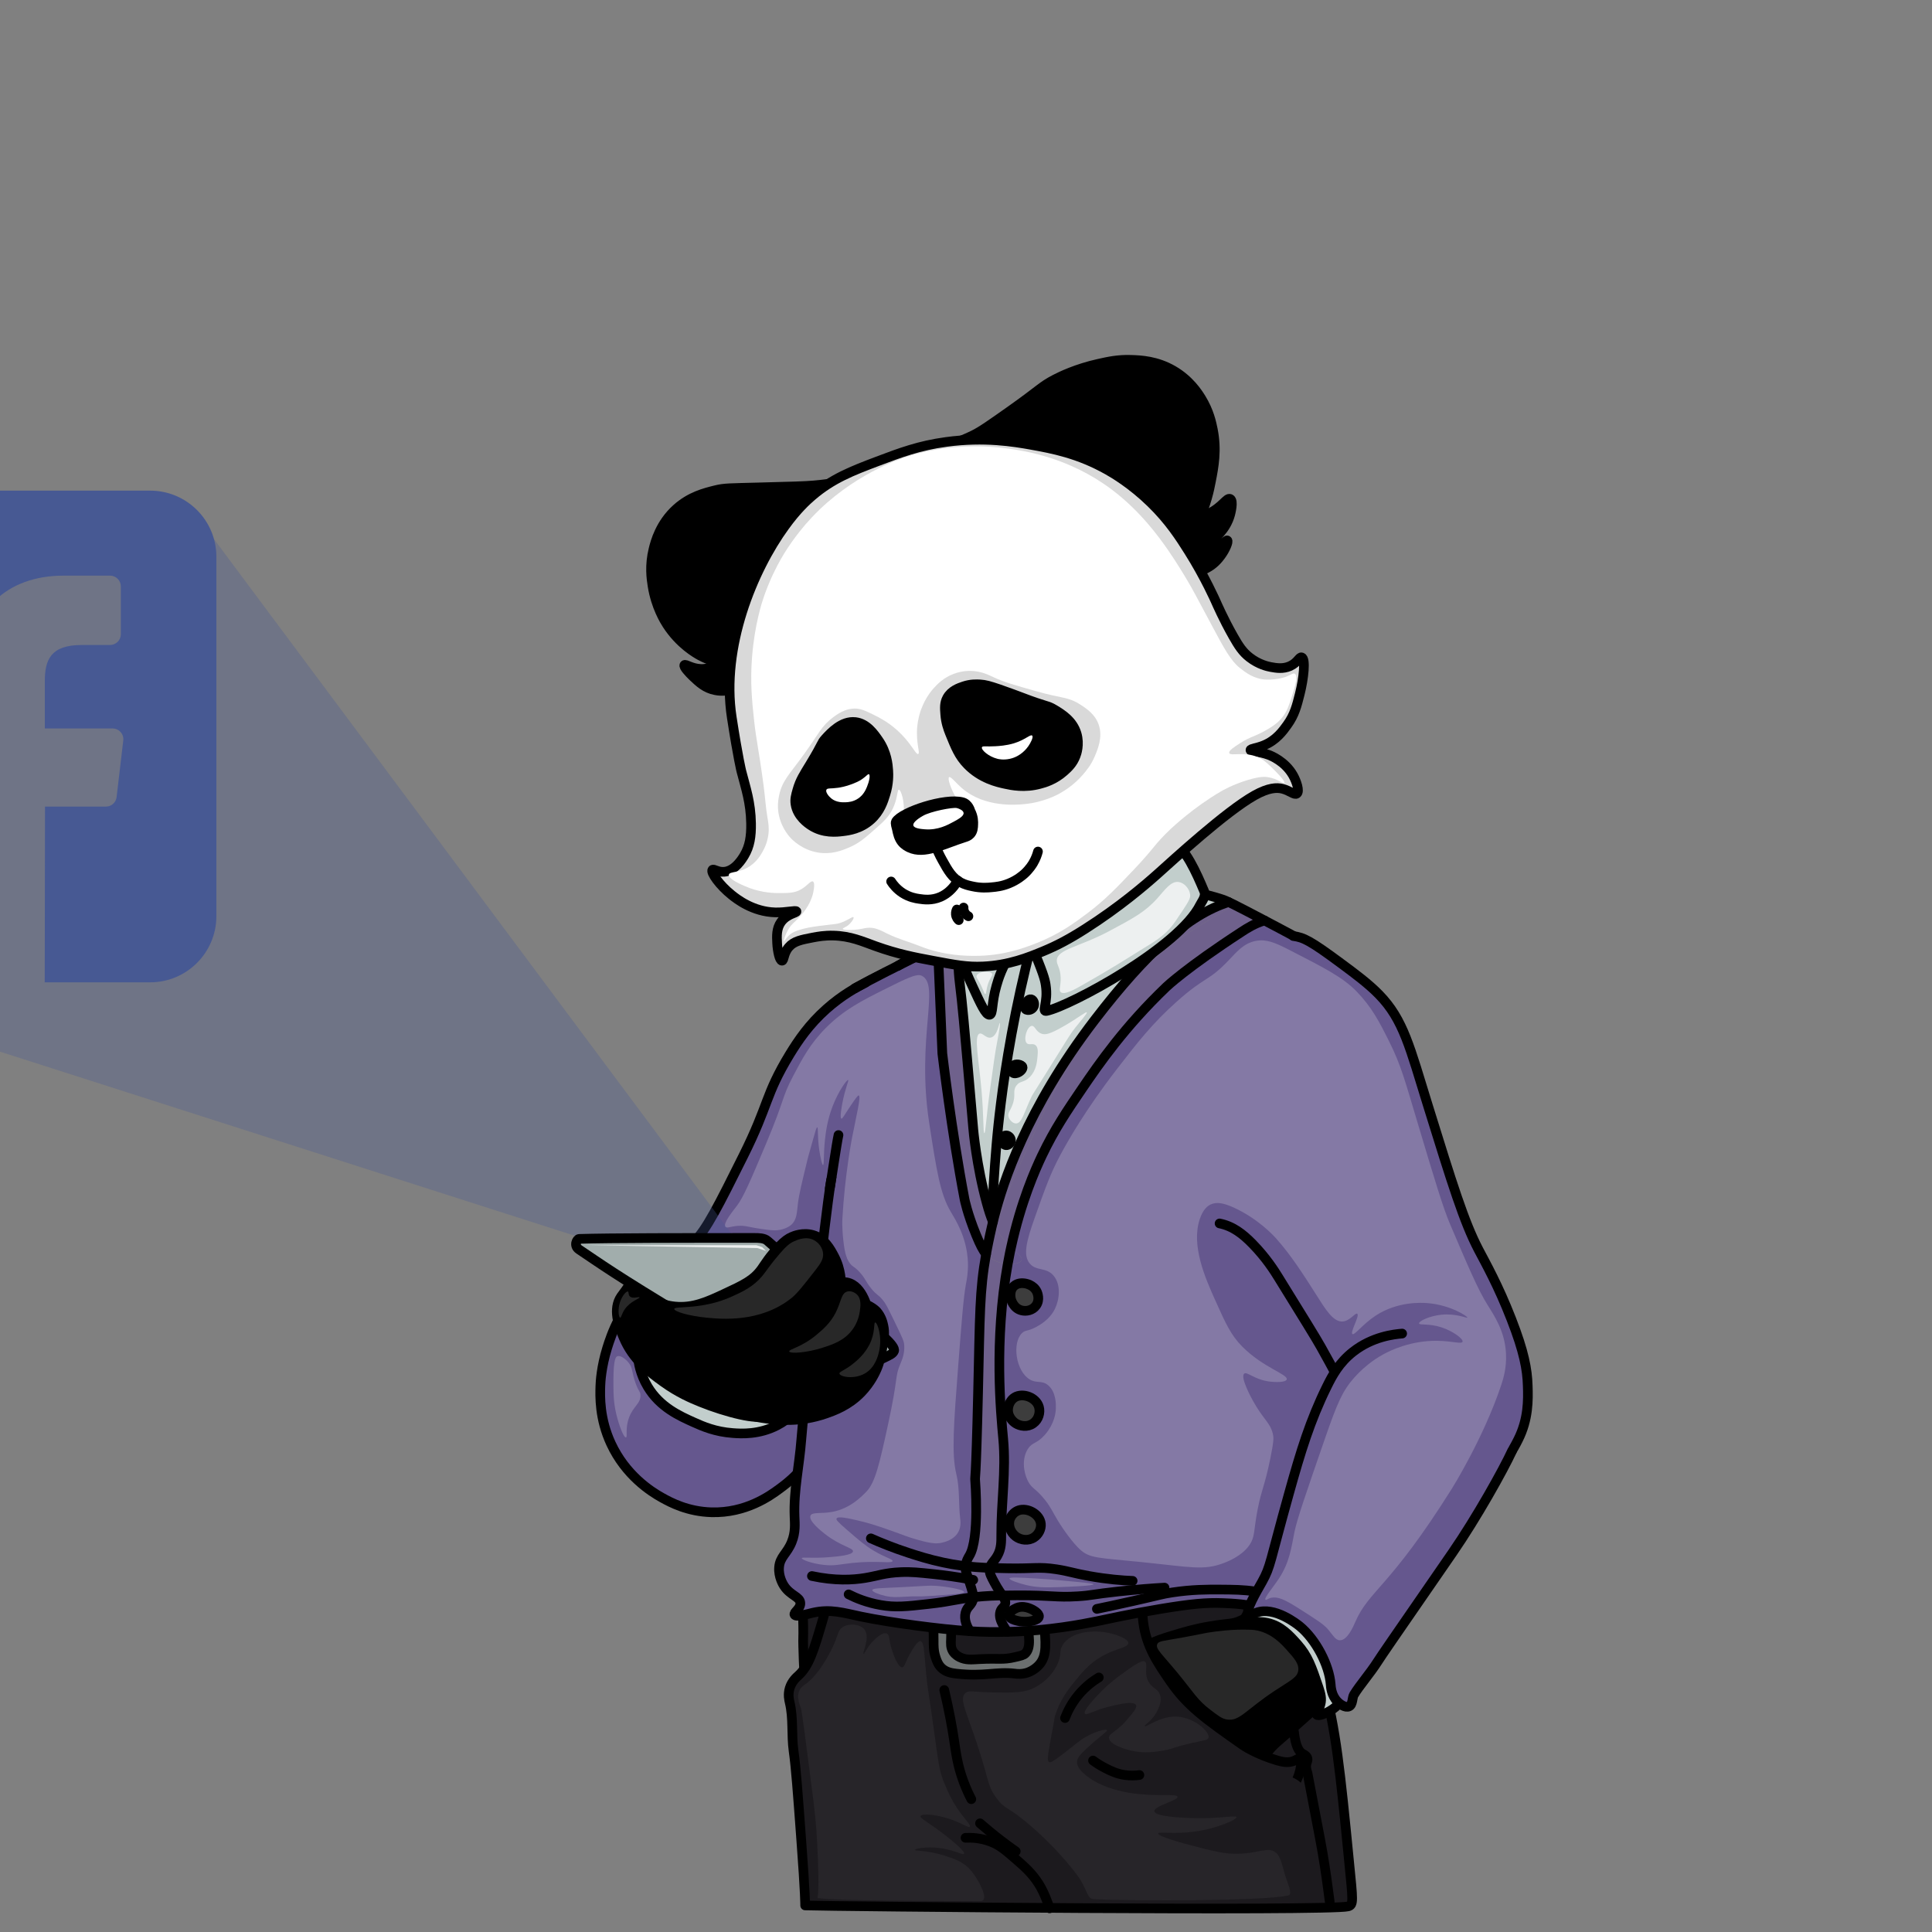 <?xml version="1.0" encoding="utf-8"?>
<!-- Generator: Adobe Illustrator 21.0.0, SVG Export Plug-In . SVG Version: 6.00 Build 0)  -->
<svg version="1.1" id="Layer_6" xmlns="http://www.w3.org/2000/svg"  x="0px" y="0px"
	 viewBox="0 0 2000 2000" style="enable-background:new 0 0 2000 2000;" xml:space="preserve">
<rect x="0" y="0" width="2000" height="2000" fill="#808080" stroke="none"/>
<style type="text/css">
	.st0{fill:#1C1A1E;stroke:#000000;stroke-width:10;stroke-linecap:round;stroke-linejoin:round;stroke-miterlimit:10;}
	.st1{fill:none;stroke:#000000;stroke-width:10;stroke-linecap:round;stroke-linejoin:round;stroke-miterlimit:10;}
	.st2{fill:#6C7070;stroke:#000000;stroke-width:10;stroke-linecap:round;stroke-linejoin:round;stroke-miterlimit:10;}
	.st3{stroke:#000000;stroke-width:10;stroke-linecap:round;stroke-linejoin:round;stroke-miterlimit:10;}
	.st4{fill:#1C1A1E;}
	.st5{fill:#C2CECC;stroke:#000000;stroke-width:10;stroke-linecap:round;stroke-linejoin:round;stroke-miterlimit:10;}
	.st6{fill:#65578E;stroke:#000000;stroke-width:10;stroke-miterlimit:10;}
	.st7{fill:#65578E;}
	.st8{fill:#6F618C;}
	.st9{fill:#C2CECC;}
	.st10{fill:#3D3D3D;stroke:#000000;stroke-width:10;stroke-linecap:round;stroke-linejoin:round;stroke-miterlimit:10;}
	.st11{fill:#65578E;stroke:#000000;stroke-width:10;stroke-linecap:round;stroke-linejoin:round;stroke-miterlimit:10;}
	.st12{opacity:0.3;fill:#475993;}
	.st13{fill:#A1ADAC;stroke:#000000;stroke-width:10;stroke-linecap:round;stroke-linejoin:round;stroke-miterlimit:10;}
	.st14{fill:#475993;}
	.st15{fill:#D9D9D9;stroke:#000000;stroke-width:10;stroke-linecap:round;stroke-linejoin:round;stroke-miterlimit:10;}
	.st16{fill:#FFFFFF;}
	.st17{fill:#D9D9D9;}
	.st18{fill:#282828;}
	.st19{opacity:0.2;fill:#FFFFFF;enable-background:new    ;}
	.st20{opacity:0.8;fill:#FFFFFF;enable-background:new    ;}
	.st21{opacity:5.000000e-02;fill:#FFFFFF;enable-background:new    ;}
	.st22{opacity:0.7;fill:#FFFFFF;enable-background:new    ;}
</style>
<path class="st0" d="M832.5,1656.5c-2.4,3.3-1.3,6.1-1,27c0.2,13.1-0.3,11.4,0,21c0.6,21.2,0.9,36.1,5,37c2.8,0.6,6.4-5.6,15-23
	c17.5-35.5,26.2-53.4,22-60C866.2,1647.1,839.6,1646.7,832.5,1656.5z"/>
<path class="st0" d="M859.5,1642.5c-0.9,4-2.5,16.3-8,35c-9,30.6-13.8,46.8-25,57c-1.9,1.7-6.8,5.9-9,13c-2.1,6.8-0.5,12.8,0,15
	c3.9,16.3,1.7,33.4,4,50c2.5,18,4.3,43,8,93c4.2,56.3,4,67,4,67c28,1,542,6,562,1c5.9-1.5,5.1-5.5,1-47c-9-91.7-13.7-138.5-27-185
	c-13.5-47.5-21.6-75.7-40-101C1223.9,1495.6,874.4,1577.8,859.5,1642.5z"/>
<path class="st1" d="M977.5,1749.5c5.1,21.6,8.2,39,10,51c2.1,13.9,3.6,26.9,10,44c2.9,7.8,5.9,14,8,18"/>
<path class="st1" d="M999.5,1902.5c6-0.3,15.5,0,26,4c9.5,3.6,15.1,8.6,26,18c9.3,8.1,16.9,14.7,24,26c5.3,8.5,9.3,19.4,11,25"/>
<path class="st1" d="M1014.5,1887.5c6.8,5.9,14.1,12,22,18c5.1,3.9,10.1,7.6,15,11"/>
<path class="st1" d="M1131.5,1822.5c3.6,2.7,7.9,5.4,13,8c5.5,2.8,11.6,5.8,20,7c5.7,0.8,10.8,0.6,15,0"/>
<path class="st2" d="M965.5,1672.5c-1.2,4.4,1.1,6.1,1,26c0,4.8-0.2,10.2,2,17c1.1,3.4,2.5,7.6,6,11c4.8,4.7,11,5.5,15,6
	c29.5,3.4,41.2-2.3,61,0c2.2,0.3,7.2,0.9,13-1c0.9-0.3,7.9-2.7,13-9c7.2-9,6.3-21.1,4-45c-0.8-8.2-1.2-12.4-2-14
	C1064.6,1636.1,972.2,1647.1,965.5,1672.5z"/>
<path class="st0" d="M984.5,1675.5c-1.2,3.7,0.6,4.2,0,21c-0.2,4.9-0.5,9,2,13c0.5,0.8,2.4,3.7,7,6c6.4,3.2,11.9,2.5,21,2
	c19.7-1,23.2,1,36-2c6.1-1.4,9.2-2.1,11-4c5.9-6,4-17.6,1-36c-0.9-5.2-1.3-7.8-2-9C1049.8,1648,990.7,1655.7,984.5,1675.5z"/>
<path class="st3" d="M1182.5,1710.5c2.9-7.2,10.4-11.1,30-17c14.3-4.3,24-7.3,40-10c20.5-3.5,22.8-1.8,32-6c6.9-3.2,13.4-7.7,24-15
	c11.9-8.3,10.9-8.6,14-10c15.8-7.2,37.6,2.6,50,13c2.9,2.4,20.3,17.6,22,43c1.2,18.5-6.6,32-9,36c-2,3.3-4.4,6.7-24,24
	c-11.7,10.3-23.2,20.9-35,31c-6.7,5.7-14.7,12.4-20,24c-1.3,2.7-1.2,3.2-2,4c-15,14.8-118.7-74.8-123-107
	C1181.3,1718.8,1180.7,1714.8,1182.5,1710.5z"/>
<path class="st0" d="M1179.5,1657.5c3.4,0.9,2.5,10.1,4,22c3.2,24.9,14.8,41.8,28,61c17.7,25.7,36.8,39.2,75,66c0,0,13.2,9.3,36,16
	c6.2,1.8,10.7,2.2,15,1c4.8-1.3,6.6-3.8,8-3c3.3,1.8,0.5,19.7-8,30c-17.3,21-59.2,11.9-68,10c-61.1-13.3-92.7-68.4-99-80
	c-8.4-15.6-22.2-42-17-74C1157.7,1680.9,1173.5,1655.8,1179.5,1657.5z"/>
<path class="st1" d="M1339.5,1792.5c1.6,15.7,5.5,21.1,9,23c1,0.6,4.4,2.1,5,5c0.4,1.8-0.5,3-1,5c-1.1,4,0.2,7.3,1,10
	c0.2,0.8,4.5,23.2,13,68c3.9,20.3,6.5,39,8,50c0.9,6.2,1.5,11.3,2,15"/>
<path class="st1" d="M1137.5,1736.5c-5.5,3.3-13.5,9-21,18c-7.6,9.1-11.7,18-14,24"/>
<path class="st4" d="M1144,1702.2c-1.8,17.4,1,31.4,2,36c3.3,15.4,6.6,30.8,16.3,49.3c16,30.7,37.9,47.9,47.9,55.5
	c9.9,7.6,33.4,24,67.2,31.9c18.5,4.3,41.5,9.4,59.1-3.1c1.6-1.2,15.1-10.9,13.2-20.6c-1.3-6.8-9.6-10.4-14.3-12.3
	c-27.1-11.2-50.5-14.2-63.2-17.5c-37.4-9.7-59.8-42.4-74.4-63.7c-14.1-20.7-23-33.6-23.4-52.4c-0.3-13.4,3.8-24.6-2-28.8
	c-5.4-3.8-16.5,0.4-22.4,7.2C1147.1,1687.1,1145.1,1691.6,1144,1702.2z"/>
<g>
	<path class="st5" d="M1310,1656c-12.6,5.6-23.1,17.8-21,22c1.7,3.4,10.6-0.7,23,2c14.2,3.1,23,13,31,22c11,12.4,14.7,23.4,22,45
		c2.2,6.7,3.4,11.5,2,17c-1.5,6.1-5.2,9.5-4,11c1.5,1.9,8.8-0.9,14-4c16.3-9.7,21.9-28.7,23-33c7.6-28.8-8.8-53.3-10-55
		C1371.5,1656.3,1334.3,1645.2,1310,1656z"/>
	<path class="st6" d="M928.5,1005.5c-5.9-2.1-14.9,2.6-33,12c-8.8,4.6-23.6,12.4-40,27c-18.1,16.1-29.2,32.6-38,47
		c-25.7,42.3-21.2,51.3-48,105c-25.4,51-38.2,76.5-51,89c-8.3,8.1-18.9,16.7-18,28c1.3,15.1,22.6,23.9,42,33
		c84.8,39.9,95.4,70.1,121,62c5.6-1.8,20.9-8.2,44-83c9.5-30.8,23.7-83.9,32-210C944,1047,943.3,1010.7,928.5,1005.5z"/>
	<path class="st6" d="M721.5,1299.5c-20.9,2.2-36.5,15.4-49,26c-29.5,24.9-39.8,56.5-44,70c-6.1,19.7-6.9,35.3-7,39
		c-0.4,11-1,34.2,11,60c15.1,32.5,40.8,49.3,53,56c9,5,26.5,14.3,51,15c35.4,1,60.4-16.9,70-24c9-6.6,27.1-20,37-44
		c12.2-29.7,4.4-57.8-1-76C826.2,1366.1,775.7,1293.7,721.5,1299.5z"/>
	<g id="XMLID_1_">
		<g>
			<path class="st7" d="M1385.5,1004.5c47.2,49.1,44,183,44,183c-1,40.6-1.4,60.9-28,402c-1.1,13.5-7,90-35,96
				c-12.6,2.7-20.5-10.8-56-20c-19.2-5-34.7-5.6-45-6c-17-0.6-32,0.7-64,6c-33,5.5-54.1,10.4-67,13c-13.4,2.7-48.2,9.7-91.5,10.8
				c-1.6-2-3.1-4.3-4.5-6.8c-2.4-4.3-4.4-9.2-3-14c1.3-4.4,4.1-4.3,5-8c1.4-5.5-4-8.9-11-22c-3.6-6.7-5.4-10.1-5-14
				c0.6-5.8,4.6-7.9,8-14c4.2-7.4,4-14.6,4-22c-0.1-33,5.1-66.1,2-99c-2.5-26.7-9.6-101.2,4.7-181c7.2,0.5,13.2-1.1,14.3-4
				c1.2-3.1-3.9-6.4-10.9-13.1c10.3-47.4,25.2-80.8,31.9-94.9c13.3-27.9,26.1-46.6,42-70c17.1-25.1,43.6-63.5,87-105
				c0,0,20.6-19.7,78-57c5.6-3.7,13.6-8.7,23.5-11.6c3.9,2,8,4.2,12.5,6.6c21.1,11.1,30.8,16.4,43,26
				C1364.5,985.5,1375.6,994.2,1385.5,1004.5z"/>
			<path class="st8" d="M1309,952.9c-10,2.9-17.9,7.9-23.5,11.6c-57.4,37.3-78,57-78,57c-43.4,41.5-69.9,79.9-87,105
				c-15.9,23.4-28.7,42.1-42,70c-6.7,14-21.7,47.5-31.9,94.9c-3.4-3.3-7.3-7.5-11.1-12.9c-2.2-3.1-4-6.2-5.6-9.4
				c3.1-2.1,5.3-12.1,13.6-34.6c0,0,5.8-15.7,31-70c11.3-24.5,31.4-67.7,68-114c20.4-25.9,41.6-52.7,78-78
				c33.2-23.1,46.5-28,56.7-36.1C1284.3,939.9,1294.7,945.4,1309,952.9z"/>
			<path class="st8" d="M1271.8,933.8c1.5,0.7,3.3,1.6,5.4,2.6c-10.2,8.2-23.5,13-56.7,36.1c-36.4,25.3-57.6,52.1-78,78
				c-36.6,46.3-56.7,89.5-68,114c-25.2,54.3-31,70-31,70c-8.3,22.5-10.5,32.5-13.6,34.6c-0.7-1.4-1.3-2.8-2-4.3
				c0.5-2.1,1-4.2,1.6-6.3c8.6-33.2,32.5-109.8,104-203C1186.5,986.4,1229.8,947.2,1271.8,933.8z"/>
			<path class="st9" d="M1266.5,931.5c1.3,0.5,3,1.2,5.3,2.3c-42,13.4-85.3,52.6-138.3,121.7c-71.5,93.2-95.4,169.8-104,203
				c-0.6,2.1-1.1,4.2-1.6,6.3c-2.3-5.4-4.3-11.6-6.4-19.3c-10.7-38.9-14-76.6-14-77c-10.7-123.2-10.8-123.8-14-151
				c-1.7-14.1-1.9-26.1-0.3-44.1c13.2-4.6,28.8-9.8,47.3-15.9c91.2-30.1,131.1-41,174-37C1243.3,923.2,1266.5,931.5,1266.5,931.5z"
				/>
			<path class="st7" d="M1046.6,1291.4c7,6.8,12.1,10,10.9,13.1c-1.1,2.9-7.1,4.5-14.3,4c0.7-4,1.5-8,2.3-12
				C1045.8,1294.8,1046.2,1293.1,1046.6,1291.4z"/>
			<path class="st8" d="M1046.6,1291.4c-0.4,1.7-0.7,3.4-1.1,5.1c-0.8,4-1.6,8-2.3,12c-5.8-0.4-12.3-2.3-17.7-6
				c-1.6-1.1-3.1-2.4-4.7-4.3c0.2-1.2,0.4-2.4,0.7-3.7c0.3-1.4,2.3-12.2,5.4-25.5c0.5,0.3,1.1,0.5,1.6,0.5s0.9-0.1,1.4-0.4
				c1.6,3.3,3.4,6.3,5.6,9.4C1039.3,1283.9,1043.2,1288.1,1046.6,1291.4z"/>
			<path class="st8" d="M1029.5,1638.5c7,13.1,12.4,16.5,11,22c-0.9,3.7-3.7,3.6-5,8c-1.4,4.8,0.6,9.7,3,14c1.4,2.5,2.9,4.8,4.5,6.8
				c-12.4,0.3-25.6,0.2-39.1-0.7c-3.1-5.1-6.3-12-4.5-19.1c1.8-7.2,7-7.6,8-15c0.4-3.2-1-7.8-4-17c-2.9-9-4.1-10.8-4-15
				c0.2-6.2,3.2-10.7,4-12c10.8-17.6,6-78,6-78c-0.4-5.3,0.7,7.1,3-91c1.9-81,1.5-105.2,8.3-143.3c1.5,1.9,3.1,3.2,4.7,4.3
				c5.4,3.7,11.9,5.6,17.7,6c-14.3,79.9-7.2,154.4-4.7,181c3.1,32.9-2.1,66-2,99c0,7.4,0.2,14.6-4,22c-3.4,6.1-7.4,8.2-8,14
				C1024.1,1628.4,1025.9,1631.8,1029.5,1638.5z"/>
			<path class="st8" d="M1021.5,1245.5c2.1,7.7,4.1,13.9,6.4,19.3c-0.4,1.4-0.7,2.8-1,4.2c-11.7-7-21.3-90.7-29.4-160.5
				c-1.1-9.6-3.1-31.7-7-76c-2.6-29.4-4-46.3-4.5-56.6c2.3-0.8,4.7-1.7,7.2-2.5c-1.7,18-1.4,30,0.3,44.1c3.2,27.3,3.3,27.8,14,151
				C1007.5,1168.9,1010.8,1206.6,1021.5,1245.5z"/>
			<path class="st8" d="M1026.9,1269c-3.1,13.3-5.1,24-5.4,25.5c-0.2,1.3-0.5,2.5-0.7,3.7c-2.9-3.5-6-9.2-10.3-19.7
				c-9.3-22.8-12-37-12-37c-13.6-71.2-23-151-23-151s-3.1-75-4-95c0-1-0.3-6.6,0.8-14.7c4.2-1.6,8.8-3.2,13.7-4.9
				c0.5,10.3,1.9,27.2,4.5,56.6c3.9,44.3,5.9,66.4,7,76C1005.6,1178.3,1015.2,1262,1026.9,1269z"/>
			<path class="st7" d="M1010.5,1278.5c4.3,10.5,7.4,16.2,10.3,19.7c-6.8,38.1-6.4,62.3-8.3,143.3c-2.3,98.1-3.4,85.7-3,91
				c0,0,4.8,60.4-6,78c-0.8,1.3-3.8,5.8-4,12c-0.1,4.2,1.1,6,4,15c3,9.2,4.4,13.8,4,17c-1,7.4-6.2,7.8-8,15
				c-1.8,7.1,1.4,14,4.5,19.1c-0.5,0-1-0.1-1.5-0.1c-28.7-1.9-80.3-8.6-111-15c-18.5-3.9-31.9-8.2-50-4c-6,1.4-17.5,4.9-19,2
				c-1.3-2.4,6.3-6,6-12c-0.3-6.8-10.3-7.5-17-18c-0.7-1.1-5.8-9.2-5-19c0.8-10.9,8.1-14,13-26c4.2-10.3,3.3-19,3-27
				c-1-26.4,5-52.6,7-79c1.7-22.3,5.8-58.5,14-131c8.4-73.8,12.6-110.6,17-139c4.4-28.3,11.2-67.9,23-116c12.2-49.7,18.5-74.9,29-89
				c9.2-12.4,18.8-19.6,59.8-34.7c-1.1,8-0.8,13.7-0.8,14.7c0.9,20,4,95,4,95s9.4,79.8,23,151
				C998.5,1241.5,1001.2,1255.7,1010.5,1278.5z"/>
		</g>
		<g>
			<path class="st1" d="M860.5,1220.5c-4.4,28.4-8.6,65.2-17,139c-8.2,72.5-12.3,108.7-14,131c-2,26.4-8,52.6-7,79
				c0.3,8,1.2,16.7-3,27c-4.9,12-12.2,15.1-13,26c-0.8,9.8,4.3,17.9,5,19c6.8,10.5,16.7,11.2,17,18c0.3,6-7.3,9.6-6,12
				c1.5,2.9,13-0.6,19-2c18.1-4.2,31.5,0.1,50,4c30.7,6.4,82.3,13.1,111,15c0.5,0,1,0.1,1.5,0.1c13.5,0.9,26.6,1,39.1,0.7
				c43.2-1.1,78-8.1,91.5-10.8c12.9-2.6,34-7.5,67-13c32-5.3,47-6.6,64-6c10.3,0.4,25.8,1,45,6c35.5,9.2,43.4,22.7,56,20
				c28-6,33.9-82.5,35-96c26.6-341.1,27-361.4,28-402c0,0,3.2-133.9-44-183c-9.9-10.3-21-19-21-19c-12.2-9.6-21.9-14.9-43-26
				c-4.5-2.3-8.6-4.5-12.5-6.6c-14.3-7.5-24.7-13-31.8-16.5c-2.1-1-3.8-1.9-5.4-2.6c-2.3-1.1-4-1.8-5.3-2.3c0,0-23.2-8.3-52-11
				c-42.9-4-82.8,6.9-174,37c-18.5,6.1-34.1,11.3-47.3,15.9c-2.5,0.9-4.9,1.7-7.2,2.5c-4.9,1.7-9.5,3.4-13.7,4.9
				c-41,15.1-50.6,22.3-59.8,34.7c-10.5,14.1-16.8,39.3-29,89C871.7,1152.6,864.9,1192.2,860.5,1220.5"/>
			<path class="st1" d="M1043,1689.3c-1.6-2-3.1-4.3-4.5-6.8c-2.4-4.3-4.4-9.2-3-14c1.3-4.4,4.1-4.3,5-8c1.4-5.5-4-8.9-11-22
				c-3.6-6.7-5.4-10.1-5-14c0.6-5.8,4.6-7.9,8-14c4.2-7.4,4-14.6,4-22c-0.1-33,5.1-66.1,2-99c-2.5-26.7-9.6-101.2,4.7-181
				c0.7-4,1.5-8,2.3-12c0.3-1.7,0.7-3.4,1.1-5.1c10.3-47.4,25.2-80.8,31.9-94.9c13.3-27.9,26.1-46.6,42-70
				c17.1-25.1,43.6-63.5,87-105c0,0,20.6-19.7,78-57c5.6-3.7,13.6-8.7,23.5-11.6"/>
			<path class="st1" d="M1271.8,933.8c-42,13.4-85.3,52.6-138.3,121.7c-71.5,93.2-95.4,169.8-104,203c-0.6,2.1-1.1,4.2-1.6,6.3
				c-0.4,1.4-0.7,2.8-1,4.2c-3.1,13.3-5.1,24-5.4,25.5c-0.2,1.3-0.5,2.5-0.7,3.7c-6.8,38.1-6.4,62.3-8.3,143.3
				c-2.3,98.1-3.4,85.7-3,91c0,0,4.8,60.4-6,78c-0.8,1.3-3.8,5.8-4,12c-0.1,4.2,1.1,6,4,15c3,9.2,4.4,13.8,4,17c-1,7.4-6.2,7.8-8,15
				c-1.8,7.1,1.4,14,4.5,19.1"/>
			<path class="st1" d="M1020.8,1298.2c-2.9-3.5-6-9.2-10.3-19.7c-9.3-22.8-12-37-12-37c-13.6-71.2-23-151-23-151s-3.1-75-4-95
				c0-1-0.3-6.6,0.8-14.7"/>
			<path class="st1" d="M993.2,973.4c-1.7,18-1.4,30,0.3,44.1c3.2,27.3,3.3,27.8,14,151c0,0.4,3.3,38.1,14,77
				c2.1,7.7,4.1,13.9,6.4,19.3"/>
		</g>
	</g>
	<path class="st5" d="M1066.5,959.5c-0.9,9.4-8,11.3-18,25c-10.8,14.7-15.2,29.6-17,36c-5.3,18.4-3.3,29.3-7,30
		c-3.9,0.7-9.3-11.1-18-30c-4.7-10.2-7.4-16.1-10-25c-5-17-7.6-25.6-5-34c6.9-22.6,48.6-37,66-23
		C1063.2,943.1,1067.3,951.6,1066.5,959.5z"/>
	<path class="st5" d="M1057.5,954.5c0.3,1.8,0.4,0.9,9,21c13.4,31.5,15.1,38.1,16,44c2.9,18.7-4.7,28.2,1,27
		c24-5,137.1-65.6,159-110c1.7-3.5,6.3-8.6,4-14c-8-19-19.3-44.8-34-53C1158.1,839.1,1051.1,916.9,1057.5,954.5z"/>
	<path class="st1" d="M1065.5,986.5c-2.2,8.7-5.4,21.9-9,38c-14.4,65.2-20.5,116.7-23,140c-2.9,27.1-4.9,60.9-5,63
		c-0.5,7.2-0.8,32.2-1,36"/>
	<path class="st1" d="M1061.5,1039.5c-0.3,0.8-1.3,3.4,0,5c1.2,1.5,3.6,1.1,4,1c2.3-0.4,4.6-2.3,5-5c0.4-2.5-0.9-5.5-3-6
		C1064.9,1033.8,1062.4,1037.2,1061.5,1039.5z"/>
	<path class="st1" d="M1048.5,1103.5c-1.7,1.9-1.8,5.5,0,7c1.6,1.3,4.2,0.3,5,0c2.8-1.1,5.6-4,5-6
		C1057.7,1102,1051.2,1100.5,1048.5,1103.5z"/>
	<path class="st1" d="M1040.5,1175.5c-2.3,0.6-3.5,3.6-3,6c0.4,1.8,1.9,3.8,4,4c2.6,0.2,5-2.4,5-5
		C1046.5,1177.4,1043.2,1174.7,1040.5,1175.5z"/>
	<path class="st10" d="M1049.5,1331.5c-4.8,4.6-3.2,11.9-3,13c0.1,0.6,2.3,9.8,11,12c5,1.3,11.4,0,15-5c4.4-6.1,1.3-13.3,1-14
		c-3.5-7.8-12.2-8.9-13-9C1058.8,1328.3,1053.4,1327.7,1049.5,1331.5z"/>
	<path class="st10" d="M1050.5,1446.5c-4.4,2.7-6.9,7.9-7,13c-0.1,8.8,7.3,13.6,8,14c4.7,2.9,12.1,4.2,18,0c5.7-4,7.6-11.3,6-17
		C1072.7,1446.6,1058.9,1441.5,1050.5,1446.5z"/>
	<path class="st10" d="M1054.5,1563.5c-4.1,1.4-7.5,4.8-9,9c-2.3,6.6,0.7,14,6,18c5.2,3.9,13,5,19,1c4.6-3,7.5-8.6,7-14
		C1076.5,1567.4,1063.7,1560.4,1054.5,1563.5z"/>
	<path class="st10" d="M1052.5,1664.5c-3.3,1.3-8.5,4.7-8,8c0.6,4.4,10.9,5.8,12,6c8,1.1,18.4-1,19-5c0.5-3.4-6.3-7.5-11-9
		C1062.6,1663.9,1057.8,1662.4,1052.5,1664.5z"/>
	<path class="st1" d="M878.5,1650.5c7.5,3.8,18.7,8.5,33,11c15.2,2.7,26.6,1.5,49-1c28.1-3.1,32-6.1,57-8c11.8-0.9,20.1-0.9,35-1
		c36.9-0.2,40,2.4,63,1c14.9-0.9,15.2-2.1,42-5c20.4-2.2,37.1-3.4,48-4"/>
	<path class="st1" d="M901.5,1592.5c9.9,4.4,23.1,9.8,39,15c8.6,2.8,20.9,6.8,36,10c24.5,5.2,44.1,5.6,66,6c28.8,0.5,32.4-1.8,51,1
		c13.1,2,17.8,4.1,34,7c18.9,3.4,34.6,4.6,45,5"/>
	<path class="st1" d="M840.5,1631.5c23.8,5.1,42.2,4.1,55,2c12.9-2.1,20.2-5.3,37-6c10.7-0.5,18.6,0.4,34,2c10.4,1.1,24.4,2.9,41,6"
		/>
	<path class="st1" d="M1135.5,1665.5c8.2-1.7,21.1-4.4,37-8c28.2-6.3,30.2-7.4,41-9c20.3-3.1,36.6-3.1,50-3c13.6,0.1,23.3,0.1,36,2
		c19.6,2.9,35.3,8.4,46,13"/>
	<path class="st11" d="M1339,969c10.5,1.5,17,4.4,49.5,28.5c13.8,10.2,28.1,20.8,39,32c25.5,26.1,32,54.8,51,116
		c24.7,79.7,37.1,119.5,52,148c7.5,14.3,20.4,37.1,34,72c13.3,34.1,16.5,52.2,17,69c0.5,14.8,0.8,34.6-10,56
		c-4.7,9.3-14.5,28.6-35,37c-21.8,8.9-43.2,0.4-59-6c-42-16.9-65.7-50.6-79-70c-8.6-12.5-2.4-5.9-31-57c-4.9-8.8-17.9-29.8-44-72
		c-4.2-6.8-12.8-20.5-27-35c-9.8-10-20.1-18.2-34-21"/>
	<path class="st11" d="M1565.5,1501.5c-9.4,20.4-36.9,69.6-62,106c-68.5,99.2-72.4,104.9-77,112c-9,14-19,25-25,35
		c-1.8,3-1,10.3-5,12c-3.8,1.6-9.1-2-12-5c-6.3-6.4-6.8-15.3-7-18c-1.6-19.8-15.2-46.2-32-60c-2.5-2-26.2-21.1-45-14
		c-3.2,1.2-6.4,3.3-8,2c-4-3.4,8.8-24.7,14-34c9.1-16.4,7.6-19.1,28-92c12.1-43.4,21.7-74.8,39-110c5.8-11.8,12.8-24.8,27-36
		c20.3-16,42.7-18.3,51-19"/>
	<path class="st5" d="M662.5,1383.5c-3.9,2.3-3.1,11.2-2,22c0.4,4.3,2,16.7,10,30c12.7,21.2,32.8,30.2,48,37c9.1,4.1,22,9.7,40,11
		c9.1,0.7,27.3,1.7,46-8c13.1-6.8,19.2-15.2,22-20c0.6-1.1,7-12.1,4-15c-2.8-2.7-12.2,3.5-17,6c-23.7,12.6-54.4,1.6-70-4
		C693.3,1424.5,672.4,1377.6,662.5,1383.5z"/>
	<path class="st3" d="M652.5,1328.5c-7.3,11.3-9.1,12.3-11,16c-7.1,13.5,0.2,31,4,40c9.8,23.4,27.6,36.3,41,46
		c15.8,11.4,29.6,17.2,39,21c25.1,10.2,61.8,19.8,65,13c2.4-5.2-17.1-14.2-48-44c-22.9-22.1-39.6-38.2-54-64
		c-11.8-21.2-18.8-43.2-26-42C660.2,1314.9,659.7,1317.4,652.5,1328.5z"/>
	<polygon class="st12" points="-251.3,991.5 -268,606 -164,518 181.8,518.3 200.8,530.3 775,1301 663,1301 -247.5,1009.4 	"/>
	<path class="st13" d="M599.5,1282.5c-2.2,0.1-6,7,0,11c21.3,14.2,37,26,112,71c0,0,100.9,41.5,177,46c4.3,0.3,15.4,0.8,27-5
		c5.5-2.7,8.9-4.2,10-7c4-10-70-60-131-114c-3.3-3-9.5-3-13-3C709.5,1281.5,631.5,1281.5,599.5,1282.5z"/>
	<path class="st3" d="M672.5,1346.5c3.1-3,9.1,4.3,26,6c18.9,1.9,34-5.1,51-13c20-9.3,30.6-14.2,39-26c3.2-4.5,8.1-12.9,18-23
		c5.9-6.1,9.4-8.4,13-10c2.2-1,11.6-5,22-2c12.2,3.5,18,14.5,22,22c7.4,14,7.3,27.4,7,32c-0.2,3.6-1.3,18.9-18,42
		c-12.4,17.2-31.5,43.7-67,52c-7,1.6-29.2,6.5-54-3C686.4,1406.2,665.2,1353.6,672.5,1346.5z"/>
	<path class="st3" d="M743.5,1392.5c5.1-17.6,91.5-0.8,104-32c3.4-8.4,1.3-20.2,11-28c0.6-0.5,8.6-6.7,18-5
		c17.5,3.2,22.5,30.4,23,33c3.2,18.1-4.3,32.8-6,36c-15.8,29.6-57.4,41.9-91,36C770.3,1426.9,740.3,1403.7,743.5,1392.5z"/>
	<path class="st3" d="M734.5,1448.5c12.8,7.4,32.9,16.7,59,20c12,1.5,34.7,4.1,61-5c9.4-3.3,23.9-8.5,37-22
		c9.8-10.2,14.5-20.6,16-24c3.4-8,4.5-14.4,6-23c1.7-9.6,2.5-14.9,1-22c-0.7-3.4-2.2-9.6-7-15c0,0-5.9-6.5-17-9
		c-23-5.1-166.8,5.5-172,62C717.8,1418.1,719.2,1431.1,734.5,1448.5z"/>
	<path class="st7" d="M886,1044c0.4-1.4,2.2-7.8,7-15c11-16.5,32.3-28.7,41-23c5.6,3.6,5.1,14,3,29c-8.2,59.2-25.2,75.8-38,129
		c-6.2,25.7-6.4,39.2-19,48c-12.5,8.7-34.8,11.4-45,1C810.7,1188.2,869.3,1102.3,886,1044z"/>
	<path class="st1" d="M885,1023c21.3-11.7,40-21,62-32"/>
	<path class="st1" d="M868,1175c-2,9-7.3,46.3-9,55"/>
	<path class="st14" d="M155.4,507.9h-371.8c-37.9,0-68.6,30.7-68.6,68.6v371.8c0,37.9,30.7,68.6,68.6,68.6H-33l0.3-181.9H-80
		c-6.1,0-11.1-5-11.1-11.1l-0.2-58.6c0-6.2,5-11.2,11.2-11.2H-33v-56.7c0-65.7,40.2-101.5,98.8-101.5h48.1c6.2,0,11.2,5,11.2,11.2
		v49.4c0,6.2-5,11.1-11.1,11.2l-29.5,0c-31.9,0-38.1,15.2-38.1,37.4v49h70.1c6.7,0,11.9,5.8,11.1,12.5l-6.9,58.6
		c-0.7,5.6-5.4,9.8-11.1,9.8H46.6l-0.3,181.9h109.1c37.9,0,68.6-30.7,68.6-68.6V576.4C224,538.6,193.3,507.9,155.4,507.9z"/>
</g>
<g>
	<path class="st3" d="M958.5,469.5c0.6-6.1,20.1-4.7,49-19c8.6-4.2,18.4-11.2,38-25c32.5-23,32.5-25.5,47-33
		c5.2-2.7,21.8-10.9,45-16c10.3-2.3,19.9-4.4,33-4c10.4,0.3,26.7,1,44,11c17,9.9,25.6,23.5,29,29c8.1,13.2,10.6,25.1,12,32
		c4.3,21.5,1,38.6-2,54c-1.6,8.3-4.6,23.2-13,41c-1.9,4-9.5,19.6-24,37c-5.7,6.9-8.6,10.3-11,12c-27.9,20-88.6-61-199-97
		C988.3,485.6,957.7,477.2,958.5,469.5z"/>
	<path class="st3" d="M1198.5,534.5c6.6-3.3,10.3,2.2,27,2c5.7-0.1,15.7-0.2,26-5c13.7-6.4,18.5-16.8,22-15c3.7,1.9,0.3,14.8,0,16
		c-4.3,16.1-16.5,24.9-18,26c-7.9,5.6-14.3,6.3-14,8c0.4,2,9.8,3.4,18,0c6.9-2.8,9.9-7.8,11-7c1.4,1-1.9,9.2-7,16
		c-2.2,2.9-6.7,8.8-15,13c-11,5.6-21.3,4.5-25,4c-5-0.6-25.3-3.1-33-20C1184.1,558.5,1188.6,539.5,1198.5,534.5z"/>
	<path class="st3" d="M893.5,496.5c-7.2-4.5-11.4,2.5-51,6c-9,0.8-24.4,1.2-55,2c-33,0.9-37.3,0.6-47,3c-10.9,2.7-25.9,6.4-40,19
		c-17.2,15.4-22.2,34.6-24,42c-4.2,16.9-2.2,30.6-1,38c3.4,21.5,12.5,36.1,15,40c13.2,20.4,30.2,29.9,34,32c4,2.2,13.3,6.8,30,10
		c26.3,5,55,3.5,72-2C898.7,663.1,923.4,515,893.5,496.5z"/>
	<path class="st3" d="M771.5,670.5c-11.5,0.5-13.5,11.8-32,19c-4.1,1.6-8.3,3.2-14,3c-9.7-0.3-15.9-5.5-17-4c-1.2,1.5,4.8,8,9,12
		c6.3,5.9,12.6,12,23,14c6.9,1.4,12.4,0.3,14,0c9.2-1.9,14.9-7.2,19-11c5.1-4.8,17.5-16.4,14-25
		C785.4,673.3,777.9,670.2,771.5,670.5z"/>
	<path class="st15" d="M812.5,544.5c12.3-17,22.6-26.4,28-31c21.1-18.1,41.3-25.9,68-36c23.3-8.8,42.9-16.2,71-20
		c39.7-5.4,70.6-0.1,88,3c22.3,4,48.8,9,79,26c6.4,3.6,25.1,14.6,45,34c18.9,18.4,30,35.7,39,50c17.1,27.1,28,52,28,52
		c1.2,2.6,7.6,17.6,18,36c5.8,10.2,9.8,16.4,17,22c9.5,7.4,18.8,9.4,22,10c5.5,1,12.7,2.3,20-1c7.9-3.6,9.6-9.8,12-9
		c4.3,1.4,2.1,21.8-2,38c-3,11.8-5.3,21.4-13,32c-4.2,5.9-11.3,15.8-24,21c-7.4,3.1-14.1,3.4-14,5c0.1,1.8,8.7,1.1,19,5
		c2.2,0.8,16.8,6.6,25,21c3.8,6.7,7,16.7,4,19c-2.5,1.9-7.3-3.1-15-5c-5.7-1.4-14.2-1.3-29,7c-29.6,16.7-83.6,66.3-100,81
		c-13.7,12.2-39.7,34.5-75,57c-16.6,10.6-29.1,17.2-43,23c-15.9,6.6-36.1,14.8-63,16c-16.3,0.7-28.2-1.5-52-6
		c-18.7-3.5-36.5-6.9-59-15c-13.9-5-26.1-10.6-44-11c-9.1-0.2-15.7,1-21,2c-11.8,2.3-19.7,3.7-25,10c-5.6,6.5-4.8,14-7,14
		c-2.5,0-4.6-10.1-5-18c-0.4-7.3-0.8-15.3,4-22c6-8.4,16.4-9.5,16-11s-10.7,1.3-22,1c-23.1-0.6-39.9-13.9-45-18
		c-12.6-10-22.1-23.5-20-26c1.2-1.5,5.4,2.5,12,2c11.3-0.8,18.9-13.5,21-17c5.6-9.4,7.2-19.6,7-33c-0.4-22.1-5.4-36.2-10-54
		c0,0-3.5-13.7-10-56C746.3,669.6,779.3,590.1,812.5,544.5z"/>
	<path class="st16" d="M808.5,578.5c-4.2,7.4-11.6,21.3-18,40c-1.7,4.9-9.4,28.3-12,62c-2,25.9,0,45.4,2,64c2.4,22.6,4.8,29.9,10,69
		c1.5,11,2.1,22.1,4,33c0.8,4.9,1.8,10,1,17c-0.3,2.6-1.4,9.9-6,18c-1.9,3.4-5.7,10-13,15c-11.1,7.6-21.3,5.3-22,9
		c-0.8,4.4,12.9,10.2,17,12c13.3,5.7,25.5,7,34,7c10.6,0,17.1,0.1,24-4c6.5-3.8,9.8-9.1,12-8c2.9,1.5,0.2,12.1,0,13
		c-3.2,12.3-11.4,21.2-15,25c-4.8,5-7,6-10,11c-3.8,6.1-5.7,12.7-5,13c0.5,0.2,1.9-3,5-6c2.4-2.3,5.7-4.6,15-7c7-1.8,13.1-2.6,25-4
		c8.5-1,9.8-1,13-2c8.3-2.6,13-7.1,14-6c0.8,0.8-1.4,4.5-4,7c-3.6,3.6-7.2,4-7,5c0.2,1.3,6.6,1.4,12,1c6.8-0.5,9.5-1.6,13-2
		c8.2-0.9,14.4,2.7,21,6c10.9,5.4,22.7,8.5,34,13c25,10,48.5,10,57,10c29.2,0,50.9-8.3,63-13c24.1-9.4,40.1-21.3,53-31
		c18.5-13.9,30.6-26.7,48-45c23.2-24.5,20.5-25.3,38-42c2.4-2.2,23.7-22.4,52-39c1.6-1,12.5-7.3,28-12c12.5-3.8,17.8-3.5,21-3
		c9.9,1.5,16,7.2,17,6c1.5-1.8-10.2-13.2-11-14c-5.8-5.6-8.8-8.6-13-11c-15.3-8.8-31.8-2.1-33-6c-0.8-2.5,5.4-6.4,11-10
		c11-7.1,15.6-7,26-13c6.8-3.9,12.6-7.3,18-14c4.9-6.2,6.7-11.8,10-22c2.6-8.2,6.6-20.7,3-23c-1.7-1.1-4,1-9,3c0,0-8.8,3.5-21,3
		c-12.3-0.5-21.5-7.6-27-12c-9.4-7.5-16.1-19.8-29-44c-16.7-31.3-19.8-37.2-25-46c-1.7-2.9-11.4-19.3-21-33
		c-7.8-11.1-27.4-39.1-58-62c-43.5-32.6-88.8-39.6-106-42c-53.4-7.6-94.5,4.6-105,8c-7.4,2.3-57.5,18.9-99,63
		C822.3,554.8,811.3,573.6,808.5,578.5z"/>
	<path class="st17" d="M806.5,823.5c-1.5,7-1.3,12.1-1,15c1.5,16.2,10.9,26.8,13,29s11.8,12.2,28,15c14.2,2.4,25.1-2.1,32-5
		c10.3-4.3,16.6-9.7,26-18c9.6-8.4,15.7-13.7,20-23c4.9-10.6,4.2-19,6-19c2.2,0,6.2,12.3,5,25c-0.4,4.7-1.3,6.4,0,8
		c3,3.8,11.9-0.7,30-5c19.2-4.6,28.8-4.1,30-9c0.6-2.6-1.8-3.8-6-11c-5.1-8.8-8.9-19.7-7-21c1.7-1.1,7,6.1,14,12
		c23.1,19.5,55.5,16.7,63,16c20.8-1.8,35.3-9.8,39-12c11.8-6.8,19.2-14.8,22-18c3.6-4.1,9-10.4,13-20c3.1-7.4,8.1-19.5,4-32
		c-3.6-10.8-12.2-16.6-19-21c-12.9-8.4-18.6-6.2-46-14c-22.1-6.3-33.2-9.4-43-14c-5.8-2.7-13.8-6.9-25-7c-7.2-0.1-13.2,1.6-17,3
		c-10.9,4-17.3,10.9-21,15c-1.5,1.6-8.4,9.4-13,22c-1.1,3-3.2,9.5-4,18c-1.5,16.7,3.3,27,1,28c-2.2,0.9-6.1-8.7-17-20
		c-11.5-11.9-23-17.6-30-21c-8.3-4-12.7-6.1-19-6c-6.7,0.1-13.4,2.5-22,9c-12.5,9.4-14.3,16.2-30,38
		C817.2,801.7,809.7,808,806.5,823.5z"/>
	<path class="st3" d="M825.5,817.5c-1.7,5.9-2.8,9.9-2,15c1.9,12.7,13.2,20.2,16,22c12.8,8.4,26.6,6.8,33,6c5.9-0.7,18.2-2.3,29-12
		c9.6-8.6,12.8-18.9,15-26c3.6-11.4,3.3-21,3-25c-0.4-5.8-1.4-18.5-10-31c-4.7-6.8-12.1-17.6-24-19c-14-1.6-25.4,10.9-31,17
		c-4.7,5.2-1.9,3.8-16,27C832.3,801.7,828.3,807.6,825.5,817.5z"/>
	<path class="st16" d="M855.5,817.5c1-1.9,4.2-0.9,12-2c1.6-0.2,7.8-1.2,15-4c3.5-1.4,6.5-2.6,10-5c4.5-3.1,5.9-5.5,7-5
		c1.7,0.8,0.2,7.8-2,13c-1.4,3.3-3.6,8.3-9,12c-5.2,3.6-10.5,3.9-13,4c-2.9,0.1-9.6,0.4-15-4C857.8,824.3,854.3,819.9,855.5,817.5z"
		/>
	<path class="st3" d="M978.5,739.5c0.6,8.2,2.8,14.6,5,20c5.7,14,9.3,23.1,18,32c14.1,14.5,31.1,18.3,39,20c6.9,1.5,20.1,4.3,36,0
		c4.7-1.2,15.1-4.2,25-13c4-3.6,9-8.1,12-16c0.8-2,4.3-11.8,1-23c-4-13.5-15.4-20.4-23-25c-7.8-4.7-6.9-2.2-35-13
		c-1.9-0.7-10.5-4-22-8c-10.3-3.5-14.5-4.7-20-5c-3.5-0.2-9.7-0.5-17,2c-4.8,1.6-12.9,4.4-17,12C977.6,727.8,978,733,978.5,739.5z"
		/>
	<path class="st16" d="M1016.5,773.5c0.7-1.6,4.4-0.4,14-1c3.6-0.2,11.3-0.7,19-3c11.8-3.6,17.2-9.7,19-8c1.6,1.6-1.8,7.8-4,11
		c-1.7,2.4-7.8,10.5-19,13c-6.7,1.5-11.9,0.3-13,0C1023.3,783.2,1015.4,776.1,1016.5,773.5z"/>
	<path class="st1" d="M922.5,912.5c1.9,3,5.7,7.9,12,12c7,4.4,13.4,5.5,17,6c4.9,0.7,13,1.9,22-2c7.7-3.4,12.3-8.9,14-11
		c1.8-2.3,3.1-4.4,4-6"/>
	<path class="st1" d="M966.5,870.5c3,8.5,6.3,15.2,9,20c6,10.9,10.3,18.3,19,23c4.3,2.3,8.2,3.2,12,4c8.9,2,16.1,1.4,20,1
		c4.6-0.4,10.6-1,18-4c8.8-3.6,14.3-8.5,16-10c5.2-4.8,8.1-9.5,9-11c2.7-4.6,4.2-8.9,5-12"/>
	<path class="st1" d="M990.5,941.5c-0.4,0.8-1.2,2.6-1,5c0.3,3.4,2.4,5.5,3,6"/>
	<path class="st1" d="M997.5,939.5c-0.1,0.8-0.1,2.8,1,5c1.3,2.5,3.3,3.6,4,4"/>
	<path class="st3" d="M927.5,850.5c-1,1.7,0.5,5.7,1,8c0.9,4.5,1.9,9,5,13c2.8,3.5,6.2,5.1,8,6c15.6,7.3,34.1-3.4,58-11
		c0.9-0.3,3.2-1,5-3c2.7-2.9,2.9-6.8,3-10c0.1-2.3,0.3-7.9-3-14c0,0-1.8-7.3-8-9C978.5,825.5,933.5,840.5,927.5,850.5z"/>
	<path class="st16" d="M945.5,854.5c-0.9-3.7,7.8-8.8,10-10c7.9-4.6,30.9-9,35-8c2.5,0.6,6.7,2.4,7,5c0.4,3.2-4.9,6.2-10,9
		c-6.6,3.6-16.6,9-30,8C954,858.2,946.3,857.7,945.5,854.5z"/>
</g>
<path class="st18" d="M650,1337c-1.9-0.7-7.3,5.9-9,14c-1.3,6.2-0.5,12.8,1,13c1.2,0.2,1.5-4.1,5-9c5.9-8.2,15.5-10.8,15-12
	c-0.4-1-7,2-10-1C650.1,1340.1,651.2,1337.4,650,1337z"/>
<path class="st18" d="M1198,1702c1.4-3.3,5.3-3.1,27-7c20.5-3.7,20.7-4.4,33-6c15.4-2,24.6-2,27-2c8.5,0,12.8,0,17,1
	c15.2,3.5,24.6,14,30,20c7.8,8.7,12.7,14.2,12,21c-0.8,7.6-8.2,10.5-24,21c-31.3,20.7-36.7,32.1-50,30c-4.8-0.7-8.9-3.8-17-10
	c-13.4-10.1-17-17.5-33-37C1202.7,1711.9,1195.9,1706.9,1198,1702z"/>
<path class="st19" d="M954,1010c-5.2-2.4-16.2,3.1-38,14c-23.8,11.9-42.4,21.3-61,40c-16.4,16.5-24.6,32.1-34,50
	c-12.2,23.2-7.9,22.3-28,70c-15.5,36.8-23.3,55.2-30,64c-4.9,6.4-14.8,18.5-12,22c1.5,1.8,5-0.4,13-1c8.3-0.6,9.4,1.4,30,4
	c5.9,0.7,9.5,1,14,0c1.5-0.3,7-1.6,11-5c5.8-5,5.9-12.4,7-22c1.1-9.5,4.1-21.6,10-46c0.9-3.7-0.1,0.4,5.8-20.9
	c2.3-8.1,3.4-12.2,4.2-12.1c1.3,0.2-0.2,12.1,3,29c0.5,2.5,1.9,10.1,3,10c1.3-0.1,0.4-11.2,2-26c0.7-6.5,2.2-20.1,8-35
	c6.1-15.8,14.8-27.6,16-27c0.9,0.5-3.1,8.7-6,24c-0.6,3.3-2.9,15.4-1,16c1.2,0.4,3.2-4,10-14c4.7-6.9,7.1-10.3,8-10
	c2.5,0.8-2.3,19.9-7,44c0,0-7.5,38.3-10,84c0,0-0.5,8.3,1,22c1.6,15.3,4.2,20.4,7,24c3.1,3.9,3.8,2.6,9,8c6.7,6.9,6.6,10.1,13,18
	c5.8,7.1,6.8,5.6,12,12c2.9,3.6,4.1,5.9,11,20c9.7,19.9,10.6,22.1,11,26c0.8,9.1-2.4,16.1-4,20c-6,14.2-1.6,11.8-13,64
	c-8.5,39-13,58.7-22,68c-5.2,5.4-17,17.5-35,21c-11.9,2.3-21.3-0.1-23,4c-2.3,5.5,11.4,16.1,15,19c16,12.6,29.5,14.3,29,18
	c-0.5,4-16.4,5.3-25,6c-17.4,1.4-27.8-0.4-28,1c-0.3,1.5,10.5,5.7,23,7c11,1.2,16.2-0.6,29-2c26.1-2.8,41.4,0.9,42-2
	c0.4-2-6.9-3.2-20-11c-8.3-5-14.9-10.6-28-22c-9-7.8-10.6-9.8-10-11c1.2-2.8,12.5-0.2,22,2c10.1,2.3,19.4,5.2,33,10
	c14.2,5,18.2,7,29,10c14.5,4.1,19.8,4.2,25,3c2.6-0.6,12.5-2.8,17-11c3.1-5.6,2.3-11.4,2-14c-1.9-15.3-0.3-31-4-46
	c-5.1-20.9-2.7-51.6,2-113c3.6-46.6,5.4-69.9,8-84c0.9-4.7,2.3-12,2-22c-0.9-26.2-13.2-44.8-18-53c-10.7-18.2-14.5-42.4-22-91
	C948.2,1073.8,973.9,1019.2,954,1010z"/>
<path class="st19" d="M903,1646c-0.3,2,7.9,4.8,13,6c7.6,1.8,13.5,1.3,19,1c17.6-1.1,9.1,0.4,30-1c21.9-1.5,32.9-2.2,33-4
	c0.1-2.1-13.9-4.9-25-6c-10.5-1.1-14.6-0.2-39,1C911.5,1644.1,903.3,1644,903,1646z"/>
<path class="st19" d="M1045,1634c0.3-1.5,9.6-1,27,0c10.4,0.6,18.6,1.3,26,2c22.7,2.1,34,3.1,34,4c0,1.7-25.3,2.6-36,3
	c-14.7,0.5-23.1,0.3-33-2C1054.7,1639.1,1044.7,1635.6,1045,1634z"/>
<path class="st19" d="M1071,1261c11-31,16.5-46.6,27-66c7.1-13.2,25.5-46,58-88c20.9-27.1,36.5-47.2,62-70c30-26.8,32.6-20.5,54-43
	c8.3-8.7,15.5-17.6,28-20c11-2.1,20.3,2,34,9c37.3,19.1,56,28.7,70,43c16,16.4,23.8,31.6,34,52c12.7,25.4,16.5,41.1,30,86
	c17.2,57.4,25.8,86.1,33,103c19.3,45.3,29,68,39,84c6.8,10.9,17.8,27,19,50c0.8,14.8-2.8,26.4-5,33c-18.4,55-51,107-51,107
	c-64.4,102.7-85.7,105.1-100,138c-1.7,3.9-8,19.2-16,19c-4.6-0.1-7.2-5.3-12-11c-4.8-5.8-13-10.7-29-21c-17.3-11.1-23.4-13.2-30-12
	c-3.1,0.6-5.3,2.8-6,2c-1.7-1.7,8.1-13,14-22c11-16.8,12.8-31.9,16-48c2.6-13.1,12.4-41.4,32-98c12.3-35.4,17.7-48.2,30-62
	c12.7-14.2,25.7-21.7,30-24c7.3-4,28.4-14.4,56-14c15.3,0.2,25,3.6,26,1c1.1-2.9-9.9-11.1-22-15c-13.1-4.2-22.6-1.9-23-4
	c-0.4-2.3,10.5-7.7,23-9c15.6-1.6,26.7,3.9,27,3c0.4-1.2-17.2-13-41-15c-6.8-0.6-31.5-1.8-54,13c-13.5,8.9-21.8,20.6-24,19
	c-2.6-1.9,7.8-19,5-21c-2-1.4-7.4,7.4-15,8c-9.9,0.8-18.1-13-27-27c-13.5-21.3-26.4-41.5-42-59c-2.4-2.7-18.8-20.6-44-32
	c-10-4.5-17.5-6.2-24-3c-3,1.5-7.6,4.9-11,15c-9.1,27.3,5.5,60.7,16,84c10.8,24.1,16.2,36.1,28,48c21.6,21.8,47.7,28.8,46,34
	c-1.1,3.3-12.3,3-19,2c-15.1-2.3-22.1-10.4-25-8c-4.4,3.6,7.5,25.3,9,28c11,20,18.7,23.1,21,36c0.4,2.2,0.8,5.5-3,24
	c-5.9,28.8-8.9,31.3-13,52c-4.6,23.5-2.4,28.7-9,38c-2,2.8-8.5,11.3-26,18c-20.9,8-33.9,4.3-86-1c-44.2-4.5-52.9-3.7-63-13
	c-7-6.4-16.5-19.3-23-30c-5.8-9.5-6.8-13.1-13-21c-9.9-12.6-13.8-11.6-18-20c-4.7-9.4-6.2-23.2,0-33c4.6-7.3,9-5.1,17-14
	c2.4-2.6,11.5-13,12-28c0.1-3.7,0.5-16.9-8-24c-6.6-5.5-11.7-1.6-19-6c-14.5-8.6-18.5-37.9-8-48c3.6-3.5,5.7-1.6,14-6
	c3.8-2,14.5-7.7,20-19c4.7-9.5,6.5-24.6-1-34c-7.6-9.6-18.2-4.8-25-13C1058.8,1299.4,1062.6,1284.7,1071,1261z"/>
<path class="st19" d="M639,1404c-1.3,0.5-3.9,2.4-4,24c0,14.2,0,23.4,3,36c2.7,11.3,7.6,24.4,10,24c1.9-0.4-1-8.8,3-20
	c4.4-12.5,12.5-14.9,12-24c-0.2-3.8-1.7-2.9-5-12c-4.3-11.8-2.7-15.4-7-21C648.3,1407.5,642.7,1402.6,639,1404z"/>
<path class="st18" d="M822,1285c-4.8,2.2-8.2,5.1-15,13c-10.3,11.9-13.4,17.5-18,23c-9.3,11.1-20.2,16.1-31,21
	c-31.5,14.4-59.7,9.6-60,13c-0.2,2.7,15.5,7.3,33,9c15.2,1.5,55.8,5.5,88-20c6.2-4.9,12.5-13,25-29c5.2-6.7,8.8-11.7,8-18
	c-0.7-5.6-4.5-10.5-9-13C834.7,1279.3,825.5,1283.4,822,1285z"/>
<path class="st18" d="M877,1337c-6.3,1.8-6.2,10.7-12,22c-5.7,11.1-13.6,17.6-20,23c-15.2,12.7-28.6,14.7-28,17
	c0.7,2.6,18.5,1.4,35-4c10.5-3.4,21.7-7.2,30-18c1.4-1.8,6.5-8.8,8-19c0.8-5.5,2-13.3-3-18C884.8,1337.9,880.7,1335.9,877,1337z"/>
<path class="st18" d="M906,1369c-1.8,0.1,0.4,10.4-6,23c-5,9.8-12.7,16.3-16,19c-9.3,7.7-15.4,8.8-15,11c0.6,3.3,15,6.1,26,0
	s14-18.6,15-23C913.6,1383.7,908.2,1368.9,906,1369z"/>
<polygon class="st20" points="607,1289 783,1289 789,1291 793,1295 784,1292 "/>
<path class="st21" d="M873,1684c-5.9,3.3-4.9,8.1-11,21c-2,4.3-13.7,28.7-29,39c-1.1,0.8-3.4,2.2-5,5c-4,7.1-0.1,16.2,1,19
	c1.1,2.7,4.7,31.1,12,88c1.9,14.9,4,31.6,5,53c1.1,24.2,1.6,36.4,1,50c-0.2,4.2-1.3,5.8,0,6c24,3,146,3,168,3c10.7,0-3.6-25.5-12-34
	c-7.2-7.2-15.9-10.1-25-13c-17.9-5.8-31-4.7-31-6c0-1.2,11.6-3.6,25-2c15.7,1.8,24.9,7.9,26,6c1.5-2.5-13.3-14.2-18-18
	c-18-14.3-27.9-18.5-27-21c1.1-3.1,18-1.5,33,4c10.4,3.9,16.8,8.5,18,7c1.3-1.6-5.6-8.1-13-19c-6.3-9.3-9.5-16.9-13-25
	c-6.7-15.6-6.5-24-14-76c-3.5-24.1-3.1-19.4-4-27c-3.4-28.5-2.7-44.2-7-45c-3.1-0.6-7.4,6.9-11,13c-5.2,9-5.5,13.8-8,14
	c-4.2,0.3-9.1-12.6-11-19c-3.1-10.2-1.9-14.7-5-16c-4.7-2-13.1,6.2-17,11c-4.4,5.4-6.2,10.3-7,10c-1.6-0.6,7.1-16.7,1-25
	C890.7,1681.3,879.9,1680.1,873,1684z"/>
<path class="st21" d="M1140,1715c-12.6,7.3-19.8,16.2-27,25c-6.6,8.2-16,19.7-21,37c-0.1,0.4,0,0.1-4,22c-3.3,18.3-4.3,23.6-2,25
	c1.5,0.9,3.7-0.2,14-8c14.8-11.2,17.1-14.1,24-18c10.3-5.9,21.2-8.5,22-7c0.7,1.3-6.5,5.6-20,18c-8.3,7.6-10.9,10.8-11,15
	c-0.1,4.8,3.3,8.7,7,12c18.8,16.9,48.7,20.3,55,21c24.7,2.6,41.4-0.2,42,3c0.8,3.9-24.7,9.6-24,15c0.7,5.8,30.7,6.8,38,7
	c29.5,1,46.5-3.2,47-1c0.6,2.5-19.2,11.7-43,15c-22.1,3.1-37.6-0.3-38,2c-0.6,3.2,28.4,10.8,33,12c23.9,6.3,35.8,9.4,50,9
	c22-0.6,31-7.8,39-1c4,3.4,5.6,9.6,9,22c2.2,8.2,8.6,20.7,4,22c-21,6-161,6-202,4c-7.1-0.3-6.5-11.1-17-25
	c-7.8-10.3-23.2-29.3-47-50c-25.3-22-26.8-16.9-36-29c-10-13.1-7.8-18.4-21-58c-11.1-33.2-17.8-44.9-12-51c3.6-3.8,8.1-1.3,29-1
	c21.4,0.3,32.2,0.5,43-5c2-1,17-8.8,24-25c4.4-10,1-12.4,5-19c9.4-15.4,36.4-16.6,54-11c2.7,0.9,14.1,4.5,14,9
	C1167.9,1705.7,1155.2,1706.2,1140,1715z"/>
<path class="st21" d="M1185,1720c-1.2-0.7-4-1.5-21,11c-9.4,6.8-16.3,12-25,21c-4.6,4.8-18.3,19-16,22c1.7,2.2,9.9-3.6,24-7
	c5.7-1.4,26.3-7.1,29-2c1.4,2.7-2.6,7.4-10,16c-10.5,12.1-18.2,13.3-18,18c0.3,7.5,19.1,12.3,22,13c14.1,3.6,26.4,1.5,35,0
	c9.8-1.7,8.4-2.8,26-7c15.4-3.6,19.2-3.4,20-6c1.9-6-14.7-21.2-33-22c-17.4-0.7-32,11.7-33,10c-0.8-1.3,9.1-6.3,14-18
	c1.4-3.4,3.6-8.5,2-14c-2-7.1-7.8-6.7-12-14C1183.5,1731.3,1189.1,1722.5,1185,1720z"/>
<path class="st22" d="M1094,994c-0.3,4.9,3.6,7.4,4,18c0.3,8.8-2.2,12.9,0,15c3.5,3.4,14.6-2.8,22-7c31.5-17.9,46-27.3,60-36
	c14.6-9,23.2-13.8,32-24c3-3.5,6-8,12-17c7.4-11.1,8.4-13.8,8-17c-0.7-6.1-6.1-12.2-12-13c-8.1-1-14.4,8.6-22,17
	c-12.6,14.1-25.1,20.7-50,34C1117.4,980.3,1094.7,982.5,1094,994z"/>
<path class="st22" d="M1068,1062c-4.9,0.6-9,14.3-5,18c2.4,2.2,6-0.4,9,2c2.9,2.4,2.4,7.4,2,12c-0.5,5.5-1.4,14.3-8,21
	c-6.2,6.2-10.1,3.4-14,9c-4.1,5.9,0.1,9.3-4,20c-2.4,6.2-5,8.2-4,12c0.9,3.5,4.6,7.2,8,7c6-0.3,8.2-11.9,16-28
	c0.9-1.9,0.6-1.1,18-29c21.3-34.2,22.2-35.9,27-42c6.7-8.5,12.9-15.1,12-16c-0.9-1-9.1,6-25,15c-13.1,7.4-17.9,8.6-22,7
	C1072.1,1067.8,1071.4,1061.6,1068,1062z"/>
<path class="st22" d="M1014,1070c-6,2.2-0.8,26.7,2,58c2.5,28.1,1.6,45,3,45c1.3,0,1.6-14.2,6-46c3.5-25.3,5.2-38,7-47
	c0,0,4.1-20.8,3-21c-0.8-0.2-2.3,13.1-9,15C1020.8,1075.4,1017.3,1068.8,1014,1070z"/>
<path class="st22" d="M1011,1010c-0.7,2,1.4,3.2,5,11c2.5,5.3,3,8.1,4,8c1.2-0.1,0.7-4.5,3-11c2.3-6.6,4.9-8.2,4-10
	C1025.2,1004.5,1012.6,1005.5,1011,1010z"/>
</svg>
